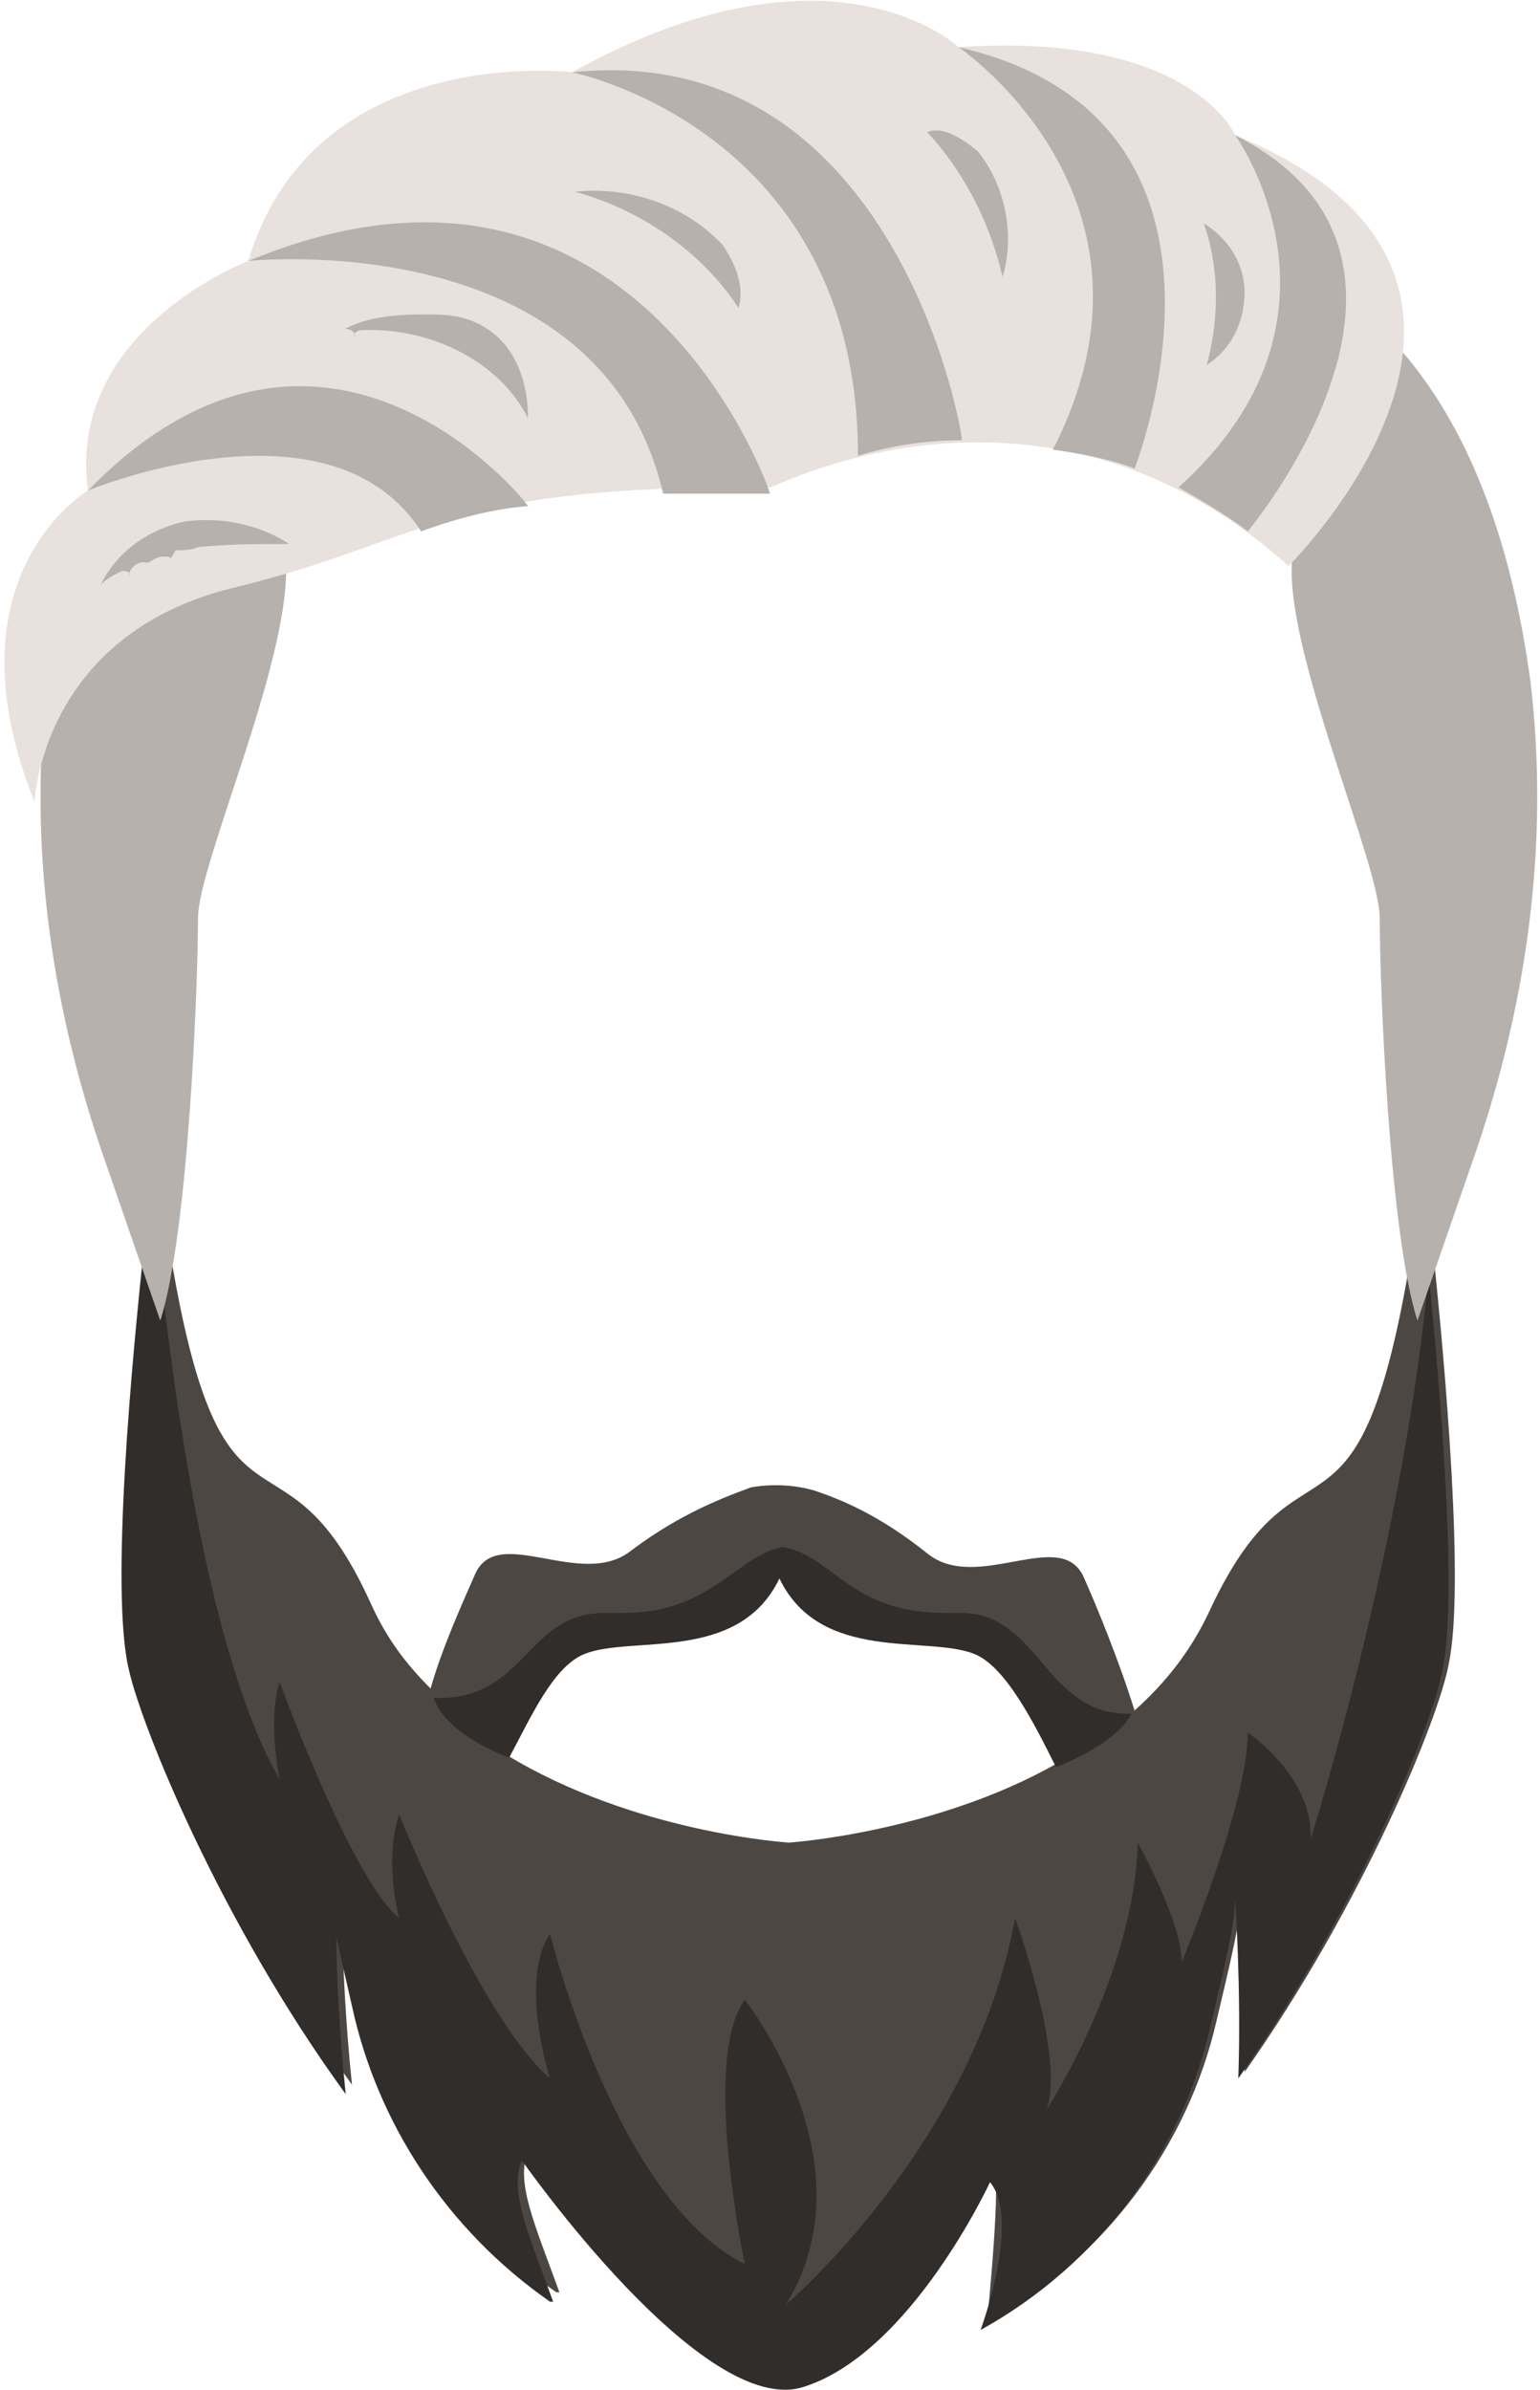 <?xml version="1.0" encoding="utf-8"?>
<!-- Generator: Adobe Illustrator 23.0.0, SVG Export Plug-In . SVG Version: 6.00 Build 0)  -->
<svg version="1.1" id="Warstwa_1" xmlns="http://www.w3.org/2000/svg" xmlns:xlink="http://www.w3.org/1999/xlink" x="0px" y="0px"
	 viewBox="0 0 49 76" style="enable-background:new 0 0 49 76;" xml:space="preserve">
<style type="text/css">
	.st0{fill:#4C4743;}
	.st1{fill:#302D2B;}
	.st2{fill:#B7B1AE;}
	.st3{fill:#E8E1DD;}
</style>
<path class="st0" d="M38.5,51.2c-0.6,1.3-1.4,2.3-2.4,3.2c-0.5-1.6-1.2-3.3-1.6-4.2c-0.7-1.7-3.4,0.5-5-0.8c-1.5-1.2-2.7-1.7-3.6-2
	c-0.7-0.2-1.4-0.2-2-0.1c-0.8,0.3-2.2,0.8-3.8,2c-1.6,1.3-4.3-0.9-5,0.8c-0.3,0.7-1,2.2-1.4,3.6c-0.8-0.8-1.4-1.6-1.9-2.7
	c-2.9-6.4-4.8-0.8-6.5-11.9c-0.2,0-0.4,0-0.5,0.1c-0.4,3.7-1.1,11.1-0.5,13.6c0.4,1.8,2.9,8,6.9,13.5c-0.2-1.9-0.3-3.9-0.3-5
	c0,0,0.2,0.9,0.5,2.2c0.8,3.7,3,7.1,6.3,9.4c0,0,0,0,0.1,0c-0.8-2.2-1.4-3.5-1-4.5c0,0,6.3,5.5,8.5,5.6c0.9,0,6.3-5.3,6.3-5.3
	c0.3,0.4-0.2,5.2-0.2,5.2c3.8-2.1,6.4-5.7,7.3-9.6c0.4-1.7,0.8-3.3,0.8-4.1c0,0,0.2,2.9,0.1,5.7c3.8-5.4,6.2-11.3,6.5-13
	c0.5-2.4-0.1-9.3-0.5-13.1c-0.2,0-0.5,0.1-0.7,0.1C43.2,50.2,41.4,45,38.5,51.2z M25.1,58.6c0,0-4.9-0.3-9-2.8
	c0.7-1.3,1.4-2.9,2.4-3.3c1.5-0.6,5,0.4,6.3-2.5c1.3,2.8,4.8,1.9,6.3,2.5c1,0.4,1.8,2.2,2.5,3.6C29.7,58.3,25.1,58.6,25.1,58.6z"/>
<path class="st1" d="M30.7,51.3c-1.2,0-1.9,0-3-0.5c-1.2-0.6-1.7-1.4-2.8-1.6c-1,0.2-1.6,1-2.8,1.6c-1.1,0.5-1.7,0.5-3,0.5
	c-2.4,0.1-2.4,2.8-5.3,2.7c0.4,1.2,2.4,1.9,2.4,1.9c0.7-1.3,1.4-2.9,2.4-3.3c1.5-0.6,4.9,0.3,6.2-2.4c1.3,2.7,4.7,1.8,6.2,2.4
	c1,0.4,1.9,2.2,2.6,3.6c0,0,1.9-0.7,2.4-1.7C33.3,54.6,33.1,51.4,30.7,51.3z"/>
<path class="st1" d="M45.5,40c-0.7,8.7-3.8,18.5-3.8,18.5c0.1-2-2-3.4-2-3.4c0,2.3-2.1,7.3-2.1,7.3c0-1.3-1.4-3.8-1.4-3.8
	c-0.1,4.2-2.9,8.5-2.9,8.5c0.6-1.7-1-6.1-1-6.1c-1.3,7.2-7.3,12.3-7.3,12.3c2.8-4.5-1.3-9.7-1.3-9.7c-1.4,1.9,0,8.4,0,8.4
	c-4.1-2-6.2-10.5-6.2-10.5c-1,1.5,0,4.6,0,4.6c-2.2-1.9-4.8-8.4-4.8-8.4c-0.5,1.5,0,3.3,0,3.3c-1.5-1.2-3.8-7.5-3.8-7.5
	c-0.4,1.2,0,3.1,0,3.1c-2.3-4-3.4-12.4-3.9-17.1H4.6c-0.4,3.7-1.1,11.1-0.5,13.6c0.4,1.8,2.9,8,6.9,13.5c-0.2-1.9-0.3-3.9-0.3-5
	c0,0,0.2,0.9,0.5,2.2c0.8,3.7,3,7.1,6.3,9.4c0,0,0,0,0.1,0c-0.8-2.2-1.4-3.5-1-4.5c0,0,5.8,8.3,9,7.2c3.4-1.1,5.9-6.5,5.9-6.5
	c1,1.2-0.3,4.7-0.3,4.7c3.8-2.1,6.4-5.7,7.3-9.6c0.4-1.7,0.8-3.3,0.8-4.1c0,0,0.2,2.9,0.1,5.7c3.8-5.4,6.2-11.3,6.5-13
	c0.5-2.4-0.1-9.3-0.5-13.1C45.6,39.9,45.5,40,45.5,40z"/>
<g>
	<path class="st2" d="M44.8,11.4C42,8,35.3,4.8,25.1,4.8c-10.3,0-16.9,3.3-19.7,6.6C3,14.2,2,18.1,1.5,21.7
		c-0.6,5.1,0.1,10.2,1.8,15.1L5.1,42C6,39.2,6.3,31.3,6.3,29.2c0-1.7,2.9-8.1,2.8-11.2c-0.4-10.3,14.1-6.8,16-6.3
		c2-0.5,16.4-4,16,6.3c-0.1,3,2.8,9.5,2.8,11.2c0,2.1,0.3,10,1.2,12.8l1.8-5.2c1.7-4.9,2.4-10,1.8-15.1C48.2,18,47.1,14.2,44.8,11.4
		z"/>
	<path class="st3" d="M41,18c0,0,9.3-9.2-1.7-13.7c0,0-1.4-3.3-8.8-2.8c0,0-4-3.8-12.3,0.8c0,0-8.2-1-10.3,6c0,0-5.8,2.2-5.1,7.3
		c0,0-4.6,2.7-1.7,9.9c0,0,0.2-5.3,6.3-6.8c6.2-1.5,6.6-3.3,17.1-3.2C24.5,15.6,33.1,10.9,41,18z"/>
	<g>
		<g>
			<path class="st2" d="M39.3,4.3c0,0,4.2,5.8-1.8,11.2c0,0,1.6,0.9,2.2,1.4C39.7,16.9,47,8.2,39.3,4.3z"/>
			<path class="st2" d="M30.5,1.5c0,0,7.1,4.8,3,12.8c0,0,1.6,0.2,2.6,0.6C36.1,14.9,40.5,3.8,30.5,1.5z"/>
			<path class="st2" d="M18.2,2.3c0,0,9.1,1.8,9.1,12.2c0,0,1.4-0.5,3.3-0.5C30.7,14.1,28.6,1.2,18.2,2.3z"/>
			<path class="st2" d="M7.9,8.3c0,0,11.2-1.2,13.2,7.4c0,0,1.3,0,3.4,0C24.5,15.6,20.2,3.2,7.9,8.3z"/>
			<path class="st2" d="M2.8,15.6c0,0,7.7-3.2,10.6,1.3c0,0,1.8-0.7,3.4-0.8C16.8,16,10.3,7.9,2.8,15.6z"/>
		</g>
	</g>
</g>
<g>
	<g>
		<g>
			<path class="st2" d="M29.5,4.2c1.2,1.3,2,2.9,2.4,4.6c0.4-1.3,0.1-2.9-0.8-4C30.6,4.4,30,4,29.5,4.2z"/>
		</g>
		<g>
			<path class="st2" d="M38.4,11.6c0.8-0.5,1.2-1.4,1.2-2.3c0-0.9-0.5-1.7-1.3-2.2C38.8,8.5,38.8,10.1,38.4,11.6z"/>
		</g>
		<g>
			<path class="st2" d="M18.3,6.1c2.2,0.6,4.1,2,5.2,3.7c0.2-0.7-0.1-1.4-0.5-2C21.9,6.6,20.1,5.9,18.3,6.1z"/>
		</g>
		<g>
			<path class="st2" d="M13.5,10c0.5,0,1,0,1.5,0.2c1.3,0.5,1.8,1.8,1.8,3.1c-0.9-1.8-3.1-2.9-5.3-2.8c-0.1,0-0.3,0.1-0.2,0.2
				c0-0.2-0.3-0.3-0.4-0.2C11.6,10.1,12.5,10,13.5,10z"/>
		</g>
		<g>
			<path class="st2" d="M9.2,17.3c-1,0-1.9,0-2.9,0.1c0,0.1,0,0.2,0,0.3c0-0.1,0-0.2,0-0.3c-0.2,0.1-0.5,0.1-0.7,0.1
				c-0.1,0.1-0.1,0.2-0.2,0.3c0.1-0.1-0.1-0.1-0.2-0.1c-0.2,0-0.3,0.1-0.5,0.2c-0.3-0.1-0.6,0.2-0.6,0.4c0.1-0.1-0.2-0.2-0.3-0.1
				c-0.2,0.1-0.4,0.2-0.6,0.4c0.5-1,1.4-1.7,2.6-2C7,16.4,8.3,16.7,9.2,17.3z"/>
		</g>
	</g>
</g>
</svg>

